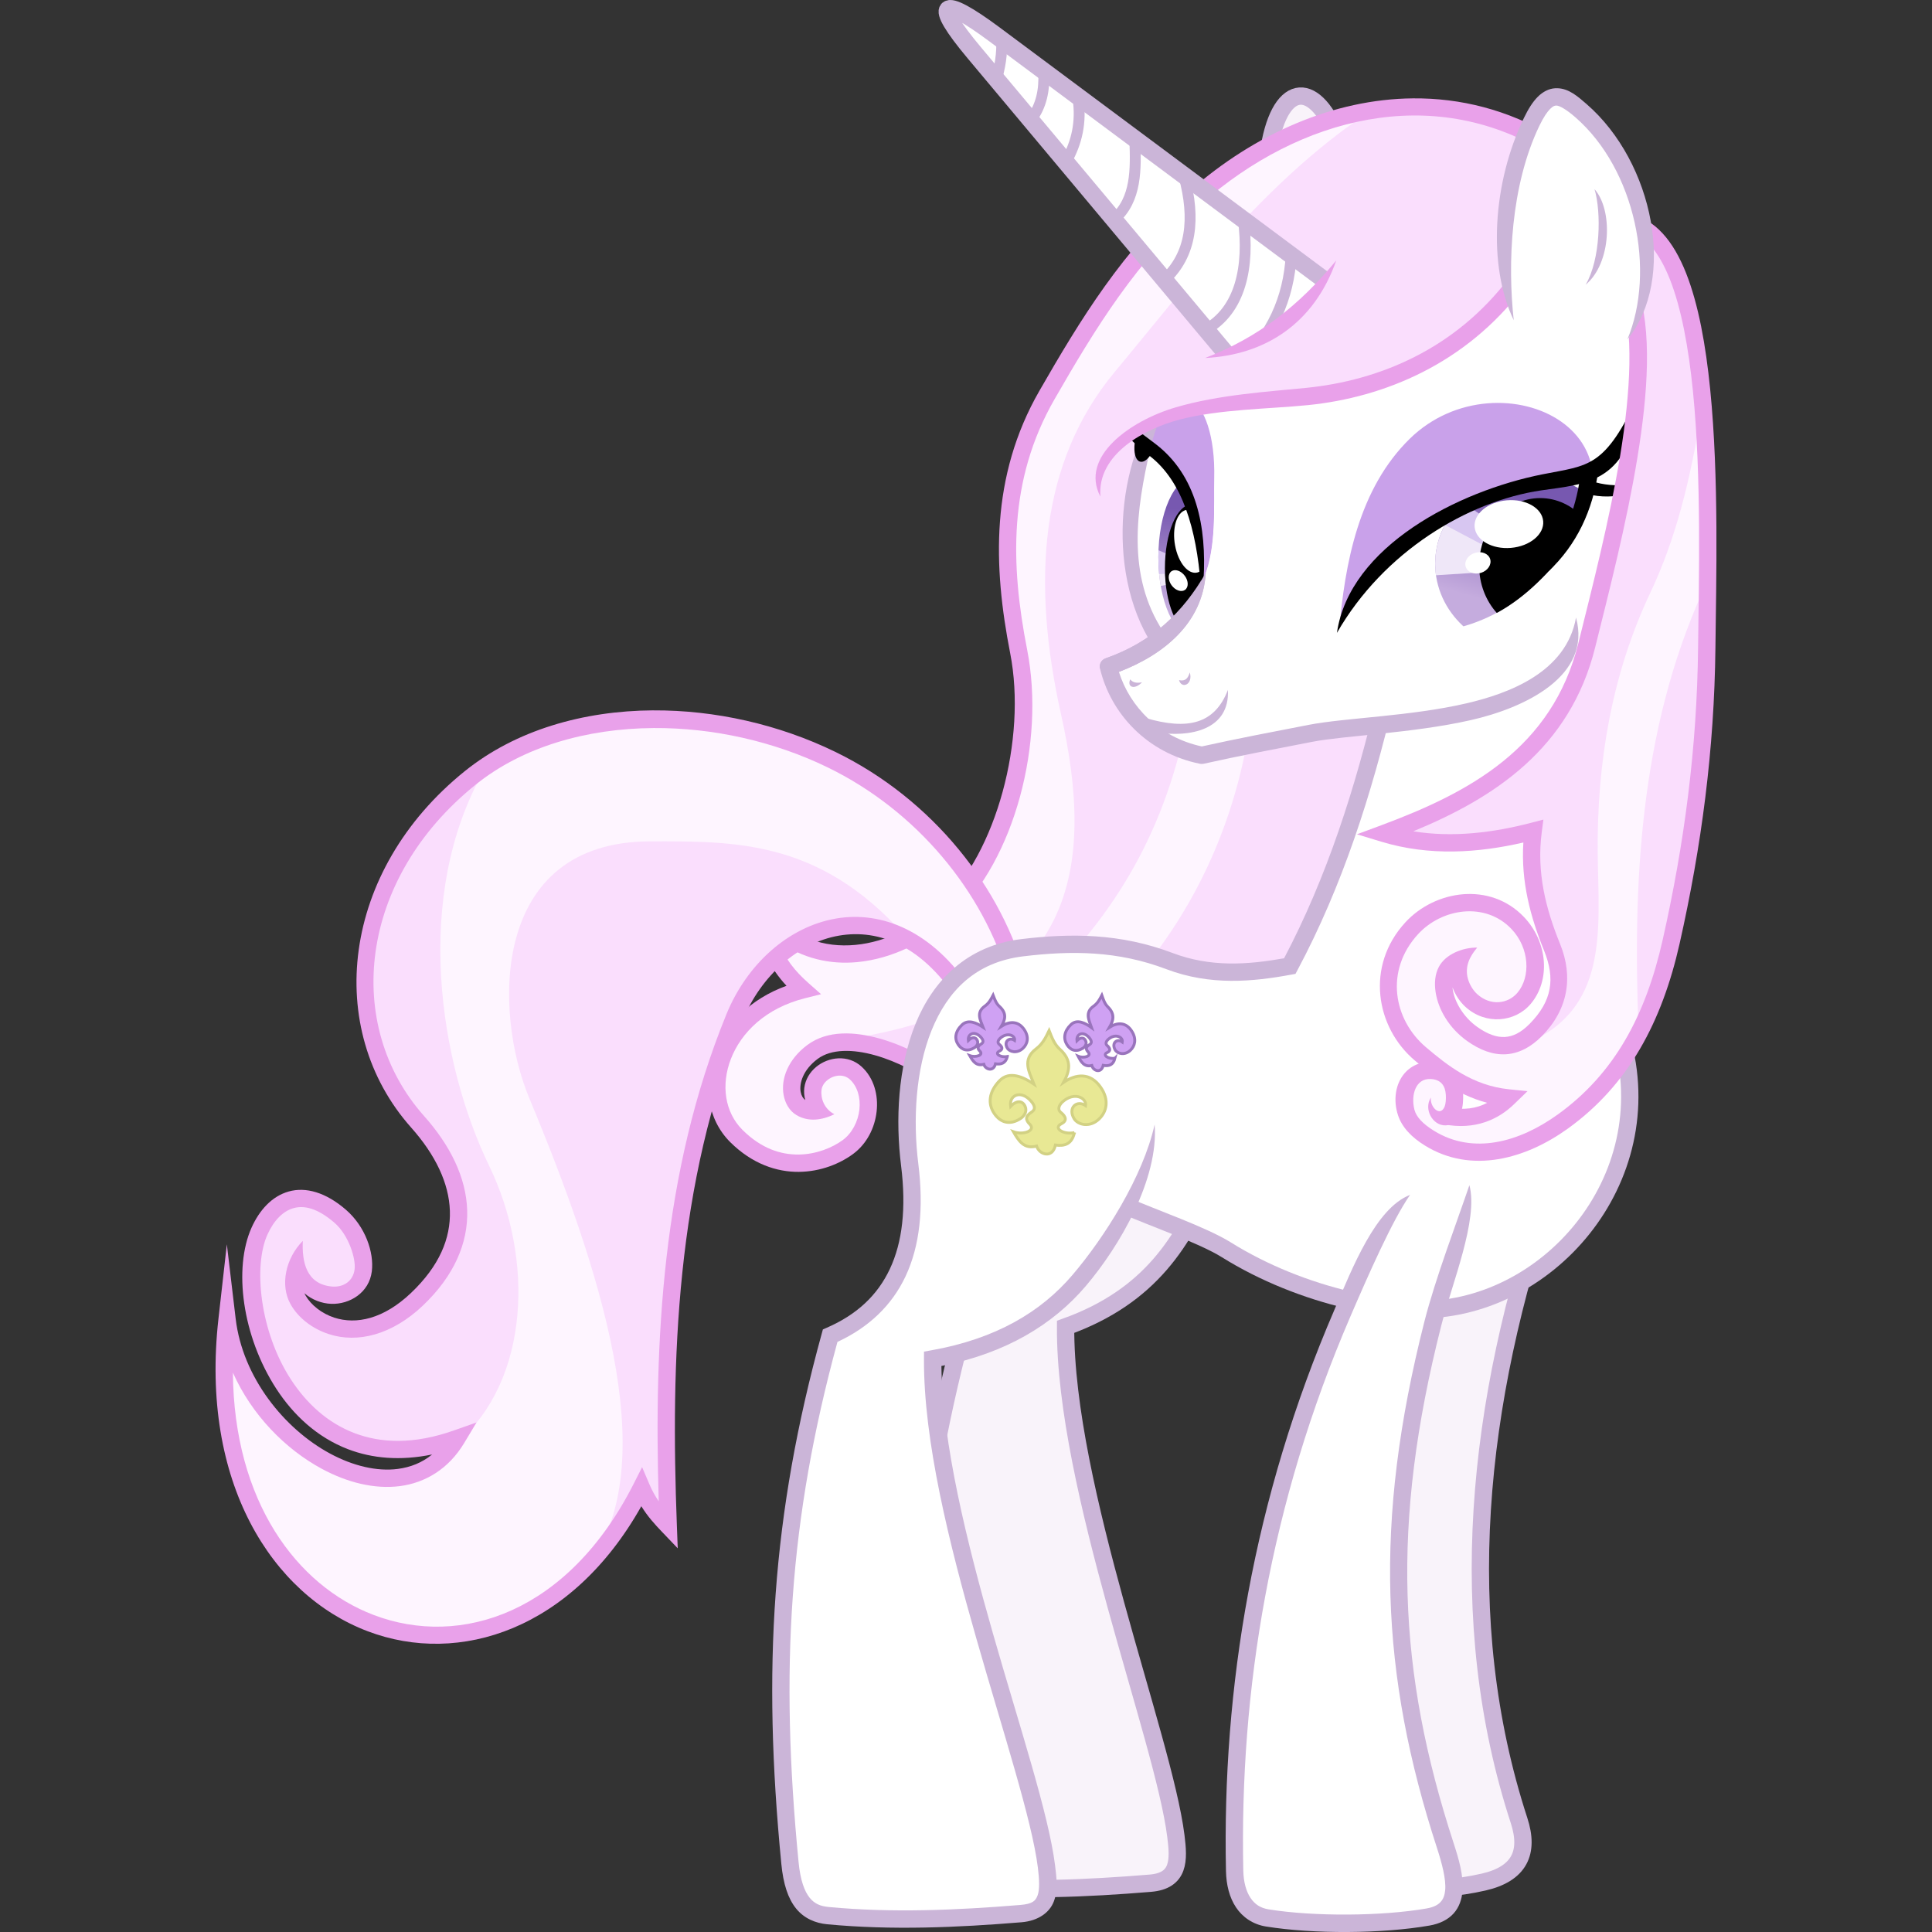 <?xml version="1.0" encoding="UTF-8"?><svg xmlns="http://www.w3.org/2000/svg" xmlns:xlink="http://www.w3.org/1999/xlink" version="1.1" viewBox="0 0 6020.067 6020.075"><rect x="0" y="0" width="6020.067" height="6020.075" fill="#333333" stroke="none"/><defs id="defs4"><linearGradient id="linearGradient4003"><stop id="stop4005" stop-color="#c5acde" offset="0"/><stop id="stop4007" stop-color="#7758b0" offset="1"/></linearGradient><clipPath id="clipPath3905" clipPathUnits="userSpaceOnUse"><path id="path3907" opacity=".5" d="m3080.3 1444.5c-43.446 173.23-74.57 363.01 40.25 524.19 63.957-41.759 95.498-97.102 126-157.6 38.491-85.595 29.034-209.76 31-282.49 6.569-243.02-134.87-332.84-197.25-84.101z" stroke="#f00" stroke-width=".96px" fill="#0f0"/></clipPath><clipPath id="clipPath3909" clipPathUnits="userSpaceOnUse"><path id="path3911" opacity=".5" d="m3059.1 1448.2c-43.446 160.19-74.57 335.68 40.25 484.73 63.957-38.616 96.498-89.792 127-145.74 38.491-79.152 29.034-193.97 31-261.22 6.569-224.72-135.87-307.78-198.25-77.77z" stroke="#f00" stroke-width=".923px" fill="#0f0"/></clipPath><clipPath id="clipPath3913" clipPathUnits="userSpaceOnUse"><path id="path3915" opacity=".5" d="m3086 1421c-43.446 187.96-74.57 393.86 40.25 568.75 63.957-45.309 97.498-105.36 128-171 38.491-92.872 29.034-227.59 31-306.5 6.569-263.68-136.87-361.13-199.25-91.25z" stroke="#f00" stroke-width="1px" fill="#0f0"/></clipPath><clipPath id="clipPath3917" clipPathUnits="userSpaceOnUse"><path id="path3919" opacity=".5" d="m4352.8 1825.9c-150.59 152.66-305.48 203.85-636.78 175.7 17.518-207.57 61.138-427.68 217.2-575.5 275.75-261.2 822.52-8.661 419.59 399.8z" stroke="#f00" stroke-width=".969px" fill="#0f0"/></clipPath><clipPath id="clipPath3921" clipPathUnits="userSpaceOnUse"><path id="path3923" opacity=".5" d="m4345.6 1824.1c-155.97 172.49-316.4 230.33-659.54 198.52 18.145-234.54 63.323-483.23 224.96-650.26 285.61-295.13 851.92-9.787 434.58 451.74z" stroke="#f00" stroke-width="1.048px" fill="#0f0"/></clipPath><clipPath id="clipPath3925" clipPathUnits="userSpaceOnUse"><path id="path3927" opacity=".5" d="m4320.5 1808.7c-152.86 160.21-310.09 213.93-646.4 184.39 17.783-217.84 62.06-448.83 220.48-603.97 279.92-274.12 834.93-9.09 425.92 419.58z" stroke="#f00" stroke-width="1px" fill="#0f0"/></clipPath><clipPath id="clipPath3958" clipPathUnits="userSpaceOnUse"><path id="path3960" style="color:#000000" d="m3306.4 1735.7a111.02 212.13 0 1 1 -222.03 0 111.02 212.13 0 1 1 222.03 0z" transform="matrix(1 0 0 1.173 26.87 -278.23)" fill="#f00"/></clipPath><clipPath id="clipPath3962" clipPathUnits="userSpaceOnUse"><path id="path3964" style="color:#000000" d="m3306.4 1735.7a111.02 212.13 0 1 1 -222.03 0 111.02 212.13 0 1 1 222.03 0z" transform="matrix(1 0 0 1.173 26.87 -278.23)" fill="#f00"/></clipPath><clipPath id="clipPath3995" clipPathUnits="userSpaceOnUse"><path id="path3997" style="color:#000000" d="m4594 1791a301 295 0 1 1 -602 0 301 295 0 1 1 602 0z" transform="matrix(.98 0 0 .929 61.575 114.49)" fill="#f00"/></clipPath><clipPath id="clipPath3999" clipPathUnits="userSpaceOnUse"><path id="path4001" style="color:#000000" d="m4594 1791a301 295 0 1 1 -602 0 301 295 0 1 1 602 0z" transform="matrix(.98 0 0 .929 61.575 114.49)" fill="#f00"/></clipPath><linearGradient id="linearGradient4009" y2="1582.6" xlink:href="#linearGradient4003" gradientUnits="userSpaceOnUse" x2="4314.3" y1="1931.4" x1="4212.4"/><linearGradient id="linearGradient4017" y2="1605.2" xlink:href="#linearGradient4003" gradientUnits="userSpaceOnUse" x2="3162.4" y1="1866.3" x1="3162.4"/><clipPath id="clipPath4045" clipPathUnits="userSpaceOnUse"><path id="path4047" opacity=".5" d="m4320.5 1808.7c-152.86 160.21-310.09 213.93-646.4 184.39 17.783-217.84 62.06-448.83 220.48-603.97 279.92-274.12 834.93-9.09 425.92 419.58z" stroke="#f00" stroke-width="1px" fill="#0f0"/></clipPath><clipPath id="clipPath4049" clipPathUnits="userSpaceOnUse"><path id="path4051" opacity=".5" d="m3086 1421c-43.446 187.96-74.57 393.86 40.25 568.75 63.957-45.309 97.498-105.36 128-171 38.491-92.872 29.034-227.59 31-306.5 6.569-263.68-136.87-361.13-199.25-91.25z" stroke="#f00" stroke-width="1px" fill="#0f0"/></clipPath></defs><g display="none" transform="translate(498.19 -21.964)"><rect id="rect4441" style="color:#000000" display="inline" height="6320" width="6864" stroke="#0f0" y="-108" x="-144"/></g><g transform="translate(498.19 -21.964)"><path id="path3804" d="m3665 440.32-211.45 62.225c31.418-225.2 140.54-234.11 211.45-62.225z" stroke="#cbb5d8" stroke-width="54" fill="#f9f3fa"/></g><g transform="translate(498.19 -21.964)"><path id="path3806-1" fill="#fadefd" d="m4326 470c-359.96-214.36-782.27-111.32-1098 166-205.83 180.79-336.98 396.19-464 617.17-148.98 259.18-140.45 531.23-88 798.83 54.498 278.06-41.079 638.15-223.51 808.24-152.33 142.03-410.57 208.78-574.34 10.628 18.006 113.59 60.51 177.48 125.86 235.27-261.89 65.529-334.75 329.63-207.31 455.96 127.43 126.33 274.51 87.37 347.03 34.184 72.518-53.186 86.866-173.66 24.728-230.63-62.138-56.969-183.56 23.493-112.44 113.62-93.666 27.5-127.72-101.23-22.343-179.51 105.2-78.3 304.2 11.6 390.2 76.2l1275.6 42.651 644.88-2511.6z"/><path id="path3808" fill="#fef5ff" d="m3760 376c-325.1 218.07-569.3 546.6-784 804-235.83 282.76-260.04 656.12-168 1068 104.5 467.64 58.923 903.21-669.71 1012.3-178.76 21.141-229.06 200.28-93.338 214.96-11.177-55.819-37.114-116.25 67.882-135.76 119.46 36.899 96.774 113.28 84.853 186.68-124.35 166.71-266.95 155.42-421.44 28.284-126.34-210.76 0.37-341.01 203.65-446.89-54.807-61.514-92.216-134.63-101.82-226.27 67.882 65.351 135.76 95.525 203.65 115.97 263.12-2.671 428.78-142.69 526.09-379.01 72.726-216.88 119.05-445.65 42.426-729.73-67.523-308.98 67.921-561.97 214.96-811.76 205.5-339.33 471.8-609.32 894.9-700.8z"/><path id="path3810" fill="#fef5ff" d="m3210.3 2213.7c-63.426 362.21-210.47 631.11-458.21 873.98l237.59 39.598c246.39-263.16 377.12-577.47 415.78-910.75z"/><path id="path3806" fill="#e9a1ea" d="m3904.2 328.47c-246.74 2.241-492.65 110.37-694.03 287.25-209.55 184.06-342.35 402.63-469.59 624-153.27 266.65-144.1 547.02-91.094 817.47 52.506 267.9-43.462 622.97-215.44 783.31-72.144 67.265-170.18 116.76-266.97 125.75-96.79 8.995-191.63-20.038-268.12-112.59l-63-76.2 15.469 97.594c15.54 98.032 50.74 164.38 101.12 218.62-113.57 41.042-189.44 120.5-223.41 207.81-38.272 98.363-23.724 208.15 48.5 279.75 68.39 67.799 145.05 92.879 213.38 92.219 68.322-0.661 127.88-25.556 168.62-55.438 43.414-31.84 68.078-82.002 73.719-132.69 5.641-50.686-7.899-104.03-46.719-139.62-42.193-38.683-103.42-30.979-141.69 0.781-19.135 15.88-33.681 38.694-36.969 65.688-1.476 12.117-0.393 24.794 3.031 37.531-6.783-5.05-12.084-13.261-14.312-25.438-4.829-26.391 7.114-68.786 53-102.88 42.187-31.341 109.41-30.791 179.03-11.156 69.624 19.635 139.18 57.411 179 87.313l32.438-43.188c-46.182-34.68-119.08-74.181-196.78-96.094-77.703-21.913-162.68-27.165-225.88 19.781-59.494 44.198-83.209 105.27-73.938 155.94 4.636 25.335 17.72 49.312 40 62.531 37.689 22.362 79.86 15.857 118.31-2.656-31.178-15.732-43.274-48.514-40.312-75.156 1.298-11.674 7.777-22.276 17.875-30.656 20.195-16.76 50.742-20.817 70.688-2.531 23.318 21.378 33.69 56.755 29.562 93.844-4.128 37.089-22.896 73.748-52 95.094-31.775 23.304-82.013 44.466-137.22 45-55.205 0.534-115.8-18.031-174.84-76.562-55.208-54.731-67.957-140.16-36.188-221.81 31.77-81.651 107.83-157.95 231.06-188.78l49.75-12.469-38.438-33.969c-42.956-37.986-74.126-76.205-95-131.88 74.895 54.852 161.39 73.759 245.22 65.969 111.36-10.348 218.62-65.233 298.81-140 192.9-179.85 288.08-544.96 231.59-833.19-51.889-264.75-59.785-528.47 84.906-780.19 126.8-220.59 256.29-432.81 458.41-610.34 309.25-271.63 717.66-370.76 1066.4-163.09l27.625-46.375c-139.2-82.898-287.55-119.69-435.59-118.34z"/></g><g transform="translate(498.19 -21.964)"><path id="path4188-9" d="m2675.7 3084.9c-73.776-282.11-287.12-551.93-582.66-695.79-367.22-178.76-838.89-174.15-1125.7 56.568-375.99 302.44-426.6 777.01-164.05 1072 156.94 176.31 183.33 376.34-2.343 552.86-90.777 86.3-187.18 108.49-265.68 82.967-92.481-30.064-151.07-121.5-105.33-191.76 20.774 127.16 190.84 122.7 203.65 18.385 5.669-46.18-19.265-122.94-71.764-168.37-116.22-100.57-207.61-51.351-251.5 46.51-101.02 225.22 95.938 829.06 614.6 646.54-177.77 295.75-669.86 15.24-715.59-370.52-112.78 1001.2 875.33 1344.9 1291.2 523.26 23.377 54.828 52.5 86.424 83.439 118.79-19.515-515.72-3.304-1071.4 206.48-1583.9 122.02-298.09 490.34-434.8 726.91-53.74z" fill="#fadefd"/><path id="path4190" fill="#fef5ff" d="m2520.1 3135.8c-56.038-87.622-124.99-153.72-203.65-203.65-263.04-292.92-525.53-289.04-789.13-288.5-496.2 1.011-489.29 528.99-376.18 800.44 226.86 544.43 405.59 1115 200.82 1431.2-241.4 253.96-505.07 301.9-789.13 161.22-296.23-191.11-376.38-483.07-353.55-823.07 85.954 186.44 206.36 299.09 339.41 384.67 186.46 92.912 287 13.977 379.01-82.024 224.83-194.95 238.41-571.74 98.995-859.84-157.1-324.64-238.51-844.13-16.971-1233.2 366.07-256.34 717.84-155.29 1069.1-42.426 283.5 151.72 498.7 369.02 593.97 701.45z"/><path id="path4188" fill="#e9a1ea" d="m1537 2235.4c-218.34 1.349-428.28 61.865-586.56 189.19-385.82 310.34-440.57 803.97-167.31 1111 75.596 84.93 117.76 173.35 120.5 259.28 2.745 85.932-32.599 171.75-121.28 256.06-85.534 81.316-170.77 98.932-238.72 76.844-40.182-13.062-72.83-39.911-89.469-68.656-1.444-2.495-2.654-4.958-3.875-7.438 24.055 20.64 54.066 31.904 83.469 33 57.826 2.156 118.5-34.852 126.66-101.31 7.276-59.274-20.225-139.55-80.906-192.06-62.406-54.002-124.7-71.579-177.81-56.75-53.116 14.829-91.881 58.853-116 112.62-56.881 126.81-29.415 338.1 76.906 501.91 53.161 81.905 127.52 151.66 223.62 188.53 75.098 28.812 163 36.862 262.03 16.469-31.419 25.734-67.56 39.925-107.16 45.031-64.598 8.33-139-9.185-210.66-47.812-143.3-77.2-272.65-237.8-294.28-420.2l-27.5-231.94-26.156 232.09c-57.412 509.66 166.63 860.14 464.59 973.47 286.87 109.11 637.73-6.009 853.09-389.41 20.098 32.555 42.484 56.883 64.25 79.656l49.188 51.469-2.688-71.125c-19.466-514.42-2.903-1066.1 204.47-1572.7 57.949-141.57 174.24-243.26 300.16-265.16 125.92-21.896 264.64 31.472 378.84 215.44l11.281 18.219 20.313-6.875 158.41-53.75 23.812-8.094-6.375-24.312c-75.933-290.36-294.09-565.81-596.97-713.25-176.05-85.698-375.22-130.57-567.88-129.38zm1.219 55.125c183.82-1.192 374.81 40.923 543.03 122.81 279.68 136.15 484.36 389.02 561.66 654.16l-114.22 38.75c-120.98-183.2-279.11-246.98-422.38-222.06-147.89 25.717-276.81 141.42-340.88 297.94-201.65 492.63-225.91 1022.6-211.03 1517.8-10.408-15.063-20.106-32.026-29.062-53.031l-22.75-53.344-26.188 51.75c-203.4 401.8-538.29 512.3-810.15 408.9-240.76-91.6-435.69-354.7-438.72-755.1 58.414 131.11 162.87 238.06 277.25 299.72 79.306 42.752 164.09 64.012 243.19 53.812 79.095-10.199 151.81-53.702 200.06-133.97l38.625-64.281-70.719 24.906c-124.76 43.905-226.86 39.958-310.41 7.906-83.54-32-149.37-93.1-197.65-167.5-96.57-148.8-117.08-352-72.94-450.4 19.776-44.088 48.643-73.616 81.25-82.719 32.607-9.103 74.124-1.005 127.94 45.562 44.318 38.35 66.718 111.6 62.656 144.69-4.647 37.859-35.556 57.197-71.031 53.906-78.811-7.311-93.489-75.353-90.438-142.16-53.16 53.694-71.907 137.49-37.938 197.62 23.898 42.307 67.232 75.967 119.53 92.969 89.057 28.951 196.6 2.191 292.62-89.094 96.99-92.207 141.3-194.65 138.03-296.94-3.267-102.29-52.785-202.05-134.12-293.44-251.84-282.9-205.36-738.4 160.81-1033 146.46-117.81 345.6-174.81 553.94-176.16z"/></g><g display="none" transform="translate(498.19 -21.964)"><path id="path4448-8" fill="#f9f3fa" d="m4440 3664c128.93-166.48 205.84-412.73 272-628.97 37.869-123.77 132.1-168.28 220-195.51 274.44-85.048 558.26-135.78 820-159.51 157.8-14.31 285.07 33.087 368 156 105.66 156.61 181.92 324.96 212 500 12.231 71.187 6.967 121.89-72 140-167.01 38.31-336.32 46.501-504.97 48-29.998 0.267-71.715-21.336-86-64-27.477-82.063-56.472-164.7-78.243-236.24l-628.8 74.2-272 470c-80.232 101.34-163.89 150.11-260 8z"/><path id="path4446" d="m2760.5 3582.7c-136.74 183.98-220.55 412.06-475.18 497.8-154.97 563.2-217.42 1045-158.39 1651.8 11.671 119.98 55.496 158.07 118.79 164.05 199.48 18.854 402.46 9.955 600.6-6.343 91.349-7.514 89.432-71.33 79.882-147.2-38.859-308.7-335.28-950.26-332.58-1450.2l268.7-659.02" stroke="#cbb5d8" stroke-width="54" fill="#f9f3fa"/><path id="path4448" d="m4440 3664c128.93-166.48 205.84-412.73 272-628.97 37.869-123.77 132.1-168.28 220-195.51 274.44-85.048 558.26-135.78 820-159.51 157.8-14.31 285.07 33.087 368 156 105.66 156.61 181.92 324.96 212 500 12.231 71.187 6.967 121.89-72 140-167.01 38.31-336.32 46.501-504.97 48-29.998 0.267-71.715-21.336-86-64-27.477-82.063-56.472-164.7-78.243-236.24" stroke="#cbb5d8" stroke-width="54" fill="none"/><path id="path4450" fill="#cbb5d8" d="m4669.5 3759.1c-38.883 58.686-80.199 78.019-116.41 74.125-36.208-3.894-74.559-33.012-102.66-92.719l-48.875 23c33.399 70.975 85.59 116.93 145.78 123.41 60.191 6.474 121.13-28.533 167.16-98 130.09-196.34 365.37-650.38 405.38-744.95-91.994 57.436-323.68 523.91-450.38 715.13z"/><path id="path4456" fill="#cbb5d8" d="m4960.2 3281.3 7.625 53.438c238-33.874 643.42-91.645 734.19-114.46-73.233-40.816-503.81 27.15-741.81 61.024z"/></g><g transform="translate(498.19 -21.964)" stroke="#cbb5d8" stroke-width="54" fill="#f9f3fa"><path id="path4446-4" d="m3000.1 3582.7c-136.74 183.98-220.55 412.06-475.18 497.8-154.97 563.2-217.42 1045-158.39 1651.8 11.671 119.98 55.496 158.07 118.79 164.05 199.48 18.854 402.46 9.955 600.6-6.343 91.349-7.514 89.432-71.33 79.882-147.2-38.859-308.7-346.33-1086.5-343.63-1586.4 267.17-95.676 369.18-271.33 449.31-460.52"/><path id="path4584" d="m4329.2 3730.4c-227.22 662.37-298.26 1337.7-93.967 1964.5 32.4 99.405 1.007 165.99-110.49 191.51-163.87 37.501-324.5 20.393-486.14 7.366-50.437-4.065-120.23-17.554-110.49-95.754 85.466-686.06 106.45-1375.5 522.96-2032.9"/></g><g display="none" transform="translate(498.19 -21.964)"><path id="path4443" fill="#fff" d="m3092 3808c198.67 93.446 397.33 197.98 596 256l316 36c441.12-103.99 616.63-393.09 560-844l108-1556-860 524c-65.557 280.55-147.58 552.88-288 796-125.31 31.13-285.62 39.348-435.36-17.128-144.25-39.668-288.5-48.005-432.75-19.799-152.43 51.955-257.41 143.44-274.36 308.3-17.247 128.63 51.968 228.44 147.08 319.61-103.36 15.317-86.352 93.988-48.083 183.85l345.07 127.28c113 26.4 220.2 37.5 266.4-114.1z"/><path id="path4406" d="m2536 3615.1c-80.337 3.426-94.59 59.93-72 142.92 124.49 457.36 237.32 1219.9 349.86 1667.8 14.799 58.91 63.31 97.832 103.46 97.314 170.3-2.197 467.87-102.63 626.28-165.31 73.762-29.186 71.932-91.992 41.373-147.4-205.75-373.03-633.15-858.26-766.13-1297.7" stroke="#cbb5d8" stroke-width="54" fill="#fff"/><path id="path4386-9" display="inline" fill="#fff" d="m4092.7 3724.1c-50.531 149.23-92.524 289.17-126.28 421.99-158.65 624.28-135.35 1091.3 38.598 1625.8 31.922 98.082 57.555 204.12-53.74 223.45-143.54 24.923-355.63 26.13-500.63 2.828-65.98-10.603-100.16-67.81-101.82-147.08-11.856-564.52 83.502-1152 335.9-1737.6 55.599-129.01 118.82-257.94 190.19-386.51"/><path id="path3799" fill="#cbb5d8" d="m3775.5 2269.7c-51.13 230.07-145.37 512.6-266.47 734.47-123.03 28.844-243.79 24.734-367.72-16.281-159.78-52.878-363.52-77.051-533.5-18.281-126.81 43.843-245.62 152.17-257.75 287.22-7.295 81.218 13.716 172.9 56.156 251.44 32.386 59.933 119.35 157.43 209.51 156.91-71.978-56.236-136.29-134.99-162.01-182.59-37.506-69.407-55.988-152.86-49.875-220.91 9.438-105.07 111.46-202.91 221.62-241 152.72-52.803 347.66-31.542 498.88 18.5 137.04 45.353 273.29 48.788 409.28 14.688l11.344-2.844 5.687-10.25c127.61-230.28 224.67-521.36 277.56-759.34z"/><path id="path3803" d="m3702.8 4072.4c-129.2-30.628-262.43-82.812-380.07-156.27-73.038-45.606-153.63-74.71-232.28-109.25" stroke="#cbb5d8" stroke-width="54" fill="none"/><path id="path4210" d="m4524 3172c191.8 447.19-137.48 887.39-536 928" stroke="#cbb5d8" stroke-width="54" fill="none"/><path id="path4408" fill="#cbb5d8" d="m2988 3111.2c76.883 96.632 115.59 435.52 81.286 664.81-11.696 78.168-52.459 116.91-105.78 131.56-53.322 14.65-161.14-6.783-210.18-37.137 34.4 84.197 152.57 108.99 224.49 89.23 71.919-19.758 130.6-80.498 144.84-175.66 35.124-234.73 20.387-599.73-134.66-672.81z"/><path id="path4386" fill="#cbb5d8" d="m3660 4102.8c-254.02 589.42-350.02 1180.9-338.09 1748.9 0.911 43.376 10.59 82.56 31.312 113.69 20.723 31.127 53.439 53.108 93.219 59.5 149.22 23.979 361.72 22.759 509.53-2.906 32.097-5.573 57.846-18.37 75.312-37.812s25.429-44.012 27.531-68.656c4.205-49.288-11.873-102.2-28.062-151.94-172.74-530.74-195.8-990.19-38.094-1610.8 33.554-132.03 116.36-330.72 87.762-437.82-38.493 113.52-106.15 290.89-140.11 424.51-159.6 628.01-136.07 1102.6 39.094 1640.8 15.733 48.34 28.447 97.542 25.625 130.62-1.411 16.542-5.906 28.216-13.938 37.156-8.032 8.94-20.824 16.63-44.375 20.719-139.27 24.182-350.93 25.405-491.72 2.781-26.2-4.21-43.566-16.15-56.844-36.094s-21.527-49.014-22.281-84.906c-11.784-561.09 82.941-1144.5 333.72-1726.4 55.242-128.18 130.79-300.14 185.94-378.94-107.48 41.412-179.58 227.72-235.54 357.56z"/></g><g transform="translate(498.19 -21.964)"><path id="path4443-2" fill="#fff" d="m2416.8 4253.6c112.96 26.398 433.81-113.46 583.13-475.03 198.7 93.4 489.4 227.4 688.1 285.4l316 36c441.12-103.99 616.63-393.09 560-844l108-1556-860 524c-65.557 280.55-147.58 552.88-288 796-125.31 31.13-285.62 39.348-435.36-17.128-144.25-39.668-288.5-48.005-432.75-19.799-152.43 51.955-268.46 128.71-285.41 293.57-65.687 144.8-36.427 440.58-26.222 555.02-30.218 147.34-85.976 280.08-252.41 349.58-184.53 547.28-159.04 1104.1-132.58 1661 11.922 130.38 90.323 146.8 169.41 162.05l519.28-14.731c169.94-3.333 117.2-129.13 99.437-235.7-143.99-495.25-317.35-986.31-330.6-1500.2z"/><path id="path3803-0" d="m3702.8 4072.4c-129.2-30.628-262.43-82.812-380.07-156.27-73.038-45.606-230.97-100.49-309.62-135.03" stroke="#cbb5d8" stroke-width="54" fill="none"/><path id="path4210-1" d="m4524 3172c191.8 447.19-137.48 887.39-536 928" stroke="#cbb5d8" stroke-width="54" fill="none"/><path id="path4386-9-2" fill="#fff" d="m4092.7 3724.1c-50.531 149.23-92.524 289.17-126.28 421.99-158.65 624.28-135.35 1091.3 38.598 1625.8 31.922 98.082 57.555 204.12-53.74 223.45-143.54 24.923-355.63 26.13-500.63 2.828-65.98-10.603-100.16-67.81-101.82-147.08-11.856-564.52 83.502-1152 335.9-1737.6 55.599-129.01 118.82-257.94 190.19-386.51"/><path id="path4386-7" fill="#cbb5d8" d="m3660 4102.8c-254.02 589.42-350.02 1180.9-338.09 1748.9 0.911 43.376 10.59 82.56 31.312 113.69 20.723 31.127 53.439 53.108 93.219 59.5 149.22 23.979 361.72 22.759 509.53-2.906 32.097-5.573 57.846-18.37 75.312-37.812s25.429-44.012 27.531-68.656c4.205-49.288-11.873-102.2-28.062-151.94-172.74-530.74-195.8-990.19-38.094-1610.8 33.554-132.03 116.36-330.72 87.762-437.82-38.493 113.52-106.15 290.89-140.11 424.51-159.6 628.01-136.07 1102.6 39.094 1640.8 15.733 48.34 28.447 97.542 25.625 130.62-1.411 16.542-5.906 28.216-13.938 37.156-8.032 8.94-20.824 16.63-44.375 20.719-139.27 24.182-350.93 25.405-491.72 2.781-26.2-4.21-43.566-16.15-56.844-36.094s-21.527-49.014-22.281-84.906c-11.784-561.09 82.941-1144.5 333.72-1726.4 55.242-128.18 130.79-300.14 185.94-378.94-107.48 41.412-179.58 227.72-235.54 357.56z"/><path id="path4446-4-7" d="m3792.8 2190c-67.782 288.07-156.4 564.71-289.78 817.94-113.51 20.156-228.89 28.52-347.66-16.531-161.76-61.36-315.85-61.897-471.12-43.219-168.69 20.292-274.8 128.52-329.72 264.03-54.914 135.51-62.837 298.75-44.906 442.53 16.476 132.11 3.817 238.48-34.906 321.03-38.723 82.552-103.2 142.76-196.97 183.5l-11.844 5.156-3.406 12.438c-155.76 566.08-185.34 1043.8-126.09 1652.8 6.124 62.956 20.69 107.76 45.875 139.06 25.184 31.305 60.838 45.808 97.25 49.25 201.98 19.091 406.51 10.044 605.34-6.312 51.914-4.27 87.879-30.273 100.91-65.531 13.027-35.258 8.427-73.327 3.562-111.97-20.223-160.65-109.79-429.4-193.75-723-81.485-284.94-157.2-591.77-160.41-832.81 200.64-39.933 347.17-128.49 449.66-248.81 106.32-124.83 227.84-334.5 214.81-503.75-36.471 164.08-157.74 353.5-255.9 468.75-98.161 115.25-238.39 199.25-440.59 235.06l-22.156 3.938-0.125 22.5c-1.38 255.77 78.444 575.06 162.78 869.97 84.337 294.91 173.46 566.85 192.09 714.91 4.686 37.224 5.839 69.005-0.625 86.5-6.464 17.495-15.252 27.162-54.687 30.406-197.43 16.241-398.87 24.993-595.84 6.375-26.886-2.541-44.78-10.083-60.25-29.313s-28.641-53.447-34.188-110.47c-58.389-600.23-30.131-1066.2 121.12-1621.1 97.436-45.156 169.7-113.76 212.31-204.59 44.35-94.547 56.961-211.65 39.625-350.66-17.05-136.72-8.472-292.56 41.375-415.56 49.847-123.01 136.76-212.72 286.09-230.69 151-18.164 294.23-17.296 445.53 40.094 136.67 51.839 268.5 39.346 389.5 16.938l12.781-2.375 6.125-11.469c139.89-262.11 231.29-547.41 300.75-842.62z" fill="#cbb5d8"/></g><g transform="translate(498.19 -21.964)" stroke-miterlimit="9" stroke-width="9" display="none"><path id="path4481" d="m2891.5 3361.1c11.75 29.635-1.237 45.949-24 57 14.701 35.261-21.328 46.692-41 31-22.95 26.755-48.441 15.384-74 3 27.16-6.659 50.218-37.203 25-42-14.745-2.805-22.585-10.063-14-30 4.684-10.878 0.431-19.178-18-24-40.182-10.513-59.286 19.894-38 43 3.194-20.343 15.919-32.795 33-22 12.098 7.646 12.715 22.726 8 34-13.661 32.668-39.331 39.981-67 29-29.689-11.783-45.532-40.444-38-82.464 6.757-37.697 48.424-44.319 82.929-44.364-29.359-20.21-64.884-36.35-49.05-82.757 7.214-21.144 4.674-39.838 1.536-61.172 18.283 12.628 33.252 23.009 52.586 25.757 46.188 6.566 55.552 35.544 59 69 14.631-36.978 44.364-63.979 92-45 38.015 15.146 49.794 44.996 44 73-7.28 35.183-39.25 46.21-57 38-31.68-14.654-22.407-47.238 6-47-9.634-19.694-48.324-14.375-58 28-2.184 9.565-0.931 23.883 12 25 18.554 1.602 27.986 9.071 19 25-12.535 22.22 20.936 22.487 43 0z" stroke="#d2d184" fill="#e8e894"/><path id="path4481-2" d="m2624.2 3291.5c6.566 18.014-1.638 27.932-15.68 34.649 8.251 21.434-13.857 28.383-25.505 18.844-14.458 16.264-29.724 9.351-45.012 1.824 16.628-4.048 31.225-22.615 15.998-25.531-8.903-1.705-13.526-6.117-7.926-18.236 3.055-6.612 0.632-11.658-10.472-14.589-24.207-6.391-36.399 12.093-23.914 26.139 2.333-12.366 10.304-19.936 20.472-13.373 7.202 4.648 7.285 13.814 4.204 20.668-8.929 19.858-24.664 24.304-41.261 17.628-17.808-7.163-26.879-24.585-21.493-50.129 4.832-22.916 30.272-26.94 51.234-26.968-17.445-12.285-38.715-22.097-28.2-50.307 4.791-12.853 3.608-24.217 2.113-37.185 10.863 7.676 19.756 13.987 31.448 15.657 27.931 3.991 33.061 21.606 34.51 41.944 9.602-22.478 28.185-38.892 56.757-27.355 22.801 9.207 29.381 27.352 25.32 44.375-5.101 21.387-24.736 28.09-35.36 23.099-18.962-8.908-12.7-28.715 4.552-28.57-5.472-11.972-29.078-8.738-35.774 17.021-1.511 5.814-1.027 14.518 6.807 15.197 11.24 0.974 16.826 5.514 11.06 15.197-8.044 13.507 12.284 13.67 26.122 0z" display="inline" stroke="#9974bc" fill="#cfa1f3"/><path id="path4481-2-5" d="m2869.7 3131.5c6.566 18.298-1.638 27.861-15.68 33.971 8.251 21.792-13.857 27.783-25.505 17.74-14.458 15.638-29.724 8.065-45.012-0.124 16.628-3.329 31.225-21.264 15.998-24.839-8.903-2.09-13.526-6.703-7.926-18.58 3.055-6.48 0.632-11.63-10.472-15.042-24.207-7.438-36.399 10.518-23.914 25.104 2.333-12.265 10.304-19.49 20.472-12.487 7.202 4.96 7.285 14.13 4.204 20.85-8.929 19.472-24.664 23.236-41.261 15.843-17.808-7.933-26.879-25.748-21.493-51.059 4.832-22.706 30.272-25.63 51.234-24.751-17.445-13.04-38.715-23.772-28.2-51.527 4.791-12.646 3.608-24.061 2.113-37.094 10.863 8.146 19.756 14.842 31.448 17.018 27.931 5.2 33.061 23.037 34.51 43.437 9.602-22.063 28.185-37.672 56.757-24.898 22.801 10.194 29.381 28.624 25.32 45.471-5.101 21.166-24.736 27.02-35.36 21.569-18.962-9.729-12.7-29.265 4.552-28.373-5.472-12.209-29.078-9.996-35.774 15.472-1.511 5.749-1.027 14.474 6.807 15.492 11.24 1.46 16.826 6.242 11.06 15.676-8.044 13.159 12.284 14.201 26.122 1.131z" display="inline" stroke="#9974bc" fill="#cfa1f3"/></g><g transform="translate(498.19 -21.964)" stroke-miterlimit="9" stroke-width="9"><path id="path4481-24" d="m2849.7 3551.2c-7.827 35.638-30.588 42.799-59.25 38.706-8.63 42.865-50.117 30.638-58.729 3.155-38.893 10.686-55.789-16.425-72.102-44.539 30.021 11.074 71.442-3.137 50.596-23.836-12.189-12.102-14.977-24.008 5.927-37.425 11.406-7.32 12.685-17.917-1.708-34.294-31.378-35.703-68.962-19.09-63.566 16.46 16.052-17.254 36.092-20.918 45.38 0.26 6.579 15.001-2.489 29.701-14.178 37.378-33.869 22.243-62.896 12.744-82.107-15.391-20.614-30.189-17.292-67.524 16.751-102.56 30.541-31.436 74.296-11.036 107.05 11.016-14.907-37.972-38.266-76.033 6.458-109.92 20.377-15.439 29.935-34.8 40.615-57.049 9.255 23.687 16.807 43.12 33.384 58.108 39.601 35.805 29.932 69.291 11.785 103.24 37.548-25.711 83.031-32.288 116.06 16.221 26.358 38.711 18.421 74.572-5.002 97.428-29.426 28.715-66.806 18.705-78.384-0.45-20.664-34.188 8.989-59.162 35.778-40.746 3.471-24.852-36.628-44.581-72.931-10.577-8.194 7.675-16.172 22.061-4.623 31.401 16.571 13.401 20.735 26.526 2.016 35.883-26.113 13.053 5.46 34.739 40.781 27.534z" stroke="#d2d184" fill="#e8e894"/><path id="path4481-2-1" d="m2640.7 3314c-5.305 21.294-19.434 25.449-37.051 22.83-5.896 25.617-31.311 18.053-36.252 1.545-24.123 6.171-34.176-10.162-43.856-27.093 18.361 6.807 44.09-1.46 31.516-13.977-7.352-7.318-8.912-14.464 4.157-22.376 7.13-4.316 8.062-10.655-0.592-20.546-18.866-21.563-42.262-11.835-39.413 9.484 10.129-10.238 22.534-12.315 27.976 0.422 3.855 9.021-1.934 17.77-9.244 22.299-21.181 13.121-38.95 7.263-50.417-9.697-12.304-18.198-9.754-40.535 11.706-61.318 19.252-18.645 45.956-6.173 65.854 7.223-8.681-22.825-22.572-45.753 5.459-65.782 12.771-9.126 18.924-20.663 25.808-33.923 5.388 14.238 9.783 25.919 19.802 34.991 23.935 21.672 17.524 41.668 5.879 61.889 23.496-15.176 51.627-18.848 71.339 10.393 15.731 23.335 10.355 44.762-4.393 58.311-18.529 17.022-41.441 10.809-48.322-0.729-12.281-20.593 6.337-35.374 22.606-24.189 2.474-14.862-21.984-26.91-44.824-6.761-5.155 4.548-10.268 13.116-3.272 18.776 10.037 8.122 12.428 16.006 0.761 21.499-16.276 7.663 2.9 20.834 24.774 16.727z" stroke="#9974bc" fill="#cfa1f3"/><path id="path4481-2-5-0" d="m2976 3319.4c-5.487 21.564-19.389 25.382-36.617 22.186-6.125 25.956-30.928 17.484-35.545 0.498-23.722 5.577-33.353-11.382-42.609-28.941 17.9 7.49 43.225-0.178 31.073-13.32-7.106-7.684-8.537-15.02 4.377-22.701 7.046-4.191 8.044-10.629-0.302-20.976-18.196-22.557-41.254-13.33-38.75 8.502 10.064-10.142 22.248-11.892 27.409 1.262 3.655 9.317-2.136 18.07-9.361 22.472-20.934 12.754-38.266 6.25-49.274-11.391-11.811-18.93-9.01-41.638 12.301-62.201 19.119-18.447 45.118-4.93 64.434 9.327-8.197-23.541-21.499-47.342 6.24-66.94 12.638-8.929 18.824-20.515 25.75-33.836 5.087 14.684 9.236 26.73 18.931 36.282 23.161 22.819 16.608 43.025 4.923 63.306 23.23-14.782 50.846-17.69 69.767 12.723 15.099 24.271 9.541 45.968-5.095 59.351-18.388 16.813-40.756 9.794-47.343-2.18-11.756-21.371 6.689-35.895 22.48-24.002 2.625-15.086-21.179-28.103-43.833-8.229-5.114 4.486-10.239 13.074-3.461 19.055 9.726 8.583 11.962 16.696 0.454 21.953-16.053 7.333 2.559 21.338 24.05 17.799z" stroke="#9974bc" fill="#cfa1f3"/></g><g transform="translate(498.19 -21.964)"><path id="path3836" fill="#fff" d="m3165 1254.9c-140.56 227.71-208.41 470.33-56.569 758.02l-155.56 93.338c53.312 161.43 154.23 237.16 282.84 263.04 192.33-36.555 384.67-69.978 577-98.995 234.9-9.942 462.15-42.857 644.88-209.3l197.99-545.89-25.456-633.57-483.66-28.284z"/><path id="path3790" fill="#cbb5d8" d="m3023.6 2138.8c7.97 10.413 20.941 12.302 36.77 9.192-23.715 24.646-47.495 15.086-36.77-9.192z"/><path id="path3792" fill="#cbb5d8" d="m3209.2 2117.2c10.915 38.169-25.577 52.662-33.588 24.042 20.581 4.305 27.937-6.071 33.588-24.042z"/><path id="path3794" fill="#cbb5d8" d="m3070.6 2259c132.2 38.936 216.15 19.2 257.39-87.328 6.035 124.89-117.82 149.22-225.21 132.23z"/><path id="path3834" d="m3166 1264c-153.12 165.84-194.58 531.2-50 754" stroke="#cbb5d8" stroke-width="54" fill="none"/><path id="path3796" fill="#cbb5d8" d="m2946.8 2073.3c-6.247 2.171-11.634 6.726-14.813 12.525-3.179 5.8-4.122 12.79-2.593 19.225 33.113 139.34 145.76 263.44 311.72 296.88 3.694 0.742 7.543 0.699 11.219-0.125 110.2-24.522 226.75-46.782 338.25-68.344 102.87-19.893 310.59-26.274 493.53-67.469 169.99-38.278 378.39-138.39 328.51-319.82-30.088 170.71-210.12 236.81-340.66 267.19-174.76 40.675-377.86 45.093-491.62 67.094-109.44 21.164-224.24 43.126-333.78 67.375-133.06-28.777-224-123.5-258.25-232.28 140.57-53.647 261.54-152.89 270.61-308.61-70.126 122.88-168.34 216.44-312.11 266.36z"/></g><g transform="translate(498.19 -21.964)"><path id="path3862" clip-path="url(#clipPath3913)" fill="#fff" d="m3256 1834c-37.388-161.67-37.799-358.89-186-414-94.422 219.04-53.507 412.7 32 598 81.363-39.311 129.16-103.24 154-184z"/><path id="path3860" clip-path="url(#clipPath3925)" fill="#fff" d="m3653.6 2021.8c239.32 31.749 462.22 14.223 648.4-113.48 65.385-123.77 176.45-227.96 138.59-395.98-225.11 0.836-663.68 151.88-786.99 509.46z"/><path id="path3852" style="color:#000000" d="m3306.4 1735.7c0 117.16-49.704 212.13-111.02 212.13-61.312 0-111.02-94.975-111.02-212.13s49.703-212.13 111.02-212.13c61.312 0 111.02 94.975 111.02 212.13z" clip-path="url(#clipPath3909)" transform="matrix(1 0 0 1.173 26.87 -278.23)" fill="url(#linearGradient4017)"/><path id="path3854" style="color:#000000" d="m4594 1791c0 162.92-134.76 295-301 295s-301-132.08-301-295 134.76-295 301-295 301 132.08 301 295z" clip-path="url(#clipPath3921)" transform="matrix(.98 0 0 .929 61.575 114.49)" fill="url(#linearGradient4009)"/><path id="path3929" d="m3138.1 1747.8-36.77-15.556 2.121 82.024 28.284-1.414z" clip-path="url(#clipPath3962)" fill="#d7c6f1"/><path id="path3931" d="m3131.8 1810-28.991 1.414 4.95 38.184 27.577-4.95z" clip-path="url(#clipPath3958)" fill="#efe7f8"/><path id="path3856" style="color:#000000" d="m3292 1787c0 101.07-37.16 183-83 183s-83-81.932-83-183 37.16-183 83-183 83 81.932 83 183z" clip-path="url(#clipPath3905)" transform="matrix(1 0 0 1.085 5.657 -146.25)"/><path id="path3782" style="color:#000000" d="m3200 1824.4c0 18.571-10.745 33.625-24 33.625s-24-15.054-24-33.625 10.745-33.625 24-33.625 24 15.054 24 33.625z" fill-rule="evenodd" transform="matrix(.679 -.826 .734 .764 -322.5 3060.6)" fill="#fff"/><path id="path3784" style="color:#000000" d="m3283.8 1698.3c0 52.33-26.514 94.752-59.22 94.752s-59.22-42.422-59.22-94.752 26.514-94.752 59.22-94.752 59.22 42.422 59.22 94.752z" fill-rule="evenodd" transform="matrix(.87 -.224 .19 1.027 86.791 686.65)" fill="#fff"/><path id="path3966" d="m4146.5 1738.6-178.19-91.924 80.309-65.498 124.75 82.468z" clip-path="url(#clipPath3999)" fill="#d7c6f1"/><path id="path3968" d="m4149.3 1734.3-173.95-91.924-25.456 173.81 173.95-11.172z" clip-path="url(#clipPath3995)" fill="#efe7f8"/><path id="path3858" style="color:#000000" d="m4521.2 1801.5c0 110.52-83.894 200.11-187.38 200.11s-187.38-89.593-187.38-200.11 83.894-200.11 187.38-200.11 187.38 89.593 187.38 200.11z" clip-path="url(#clipPath3917)" transform="matrix(1.015 0 0 1.05 -97.944 -107.5)"/><path id="path3778" style="color:#000000" d="m4151.5 1777.8c0 16.983-17.013 30.75-38 30.75s-38-13.767-38-30.75 17.013-30.75 38-30.75 38 13.767 38 30.75z" fill-rule="evenodd" transform="matrix(1.003 -.313 .311 1.009 -571.76 1269.6)" fill="#fff"/><path id="path3780" style="color:#000000" d="m4314 1655.2c0 42.25-46.394 76.5-103.62 76.5-57.23 0-103.62-34.25-103.62-76.5s46.394-76.5 103.62-76.5c57.23 0 103.62 34.25 103.62 76.5z" fill-rule="evenodd" transform="matrix(1.031 -.088 .084 .969 -276.41 421.66)" fill="#fff"/></g><g opacity=".5" transform="translate(498.19 -21.964)" stroke="#f00" stroke-width="1px" display="none" fill="#0f0"><path id="path3787" d="m3086 1421c-43.446 187.96-74.57 393.86 40.25 568.75 63.957-45.309 97.498-105.36 128-171 38.491-92.872 29.034-227.59 31-306.5 6.569-263.68-136.87-361.13-199.25-91.25z"/><path id="path3838" d="m4320.5 1808.7c-152.86 160.21-310.09 213.93-646.4 184.39 17.783-217.84 62.06-448.83 220.48-603.97 279.92-274.12 834.93-9.09 425.92 419.58z"/></g><g transform="translate(498.19 -21.964)"><path id="path4032" d="m3242.8 1851.7c120.51-192.25 87.922-476.95 21.213-632.15l-200.82 106.07 1.414 83.439c156.01 91.191 180.45 293.43 178.19 442.65z" clip-path="url(#clipPath4049)" fill="#c9a1ea"/><path id="path4043" d="m3662.8 2005.9c117.3-319.8 356.3-433 825.2-527.9-128.5-275.95-336.55-260.22-560-188-258.95 214.25-261.13 465.19-265.19 715.85z" clip-path="url(#clipPath4045)" fill="#c9a1ea"/><path id="path4071" d="m3243 1843c-13.204-171.31-56.026-320.98-158.41-400.07-25.426 34.29-53.21 19.051-47.242-39.873-34.622-32.554-62.291-68.234-82.344-114.06 48.185 43.556 99.669 79.827 147 116 128.29 98.044 159.99 258.02 150 424z"/><path id="path4073" d="m3667.8 1993.8c145.4-252.9 406.7-409.9 636.2-443.8 138.19-20.391 282.35-20.139 303.96-297.31-106.6 228-153.7 218.3-300 247.3-261.43 51.752-601.35 224.01-640.24 493.83z"/><path id="path4075" d="m4425 1509c-11.5 101.52-58.897 196.5-98 293 87.715-82.365 138.51-190.38 155-314z"/><path id="path4077" d="m4461 1521c73.667 25.21 155.33 9.441 219-9-43.678 39.893-150.25 72.782-232 49z"/><path id="path3796-0" fill="#cbb5d8" d="m2946.8 2073.3c-6.247 2.171-11.634 6.726-14.813 12.525-3.179 5.8-4.122 12.79-2.593 19.225l58.906 10.5c140.57-53.647 261.54-152.89 270.61-308.61-70.126 122.88-168.34 216.44-312.11 266.36z"/></g><g transform="translate(498.19 -21.964)"><path id="path4112" fill="#fadefd" d="m4231.3 652.45-517.6 186.68-779.88 424.26-12.083 251.73c33.419-101.04 116.51-164.82 240.42-197.99 170.65-49.221 341.3-57.836 511.95-70.711 228.62-45.183 405.78-165.23 551.54-330.93z"/><path id="path3800" fill="#fadefd" d="m4588 892c18.33 238.87 9.991 467.75-32 684-41.333 178.36-82.667 353.18-124 524-95.067 248.93-326.58 434.03-608.28 514.34 152.09 56.848 304.19 33.892 456.28-6.343-16.671 105.34-2.084 197.27 34 280 35.789 118.64 96.603 241.02-12 338-73.333 49.032-146.67 64.786-220 16l346 232c112-101.38 182.08-226.7 241.73-357.99 52.745-198.58 82.358-381.75 113.14-565.69 59.996-358.12 37.669-736.82 42.426-1108.7-17.362-314.07-30.375-632.66-246.07-741.05z"/><path id="path3791" fill="#fef5ff" d="m4805.5 1288.8c-36.058 233.76-84.187 417-161.22 579.83-121.08 255.92-166.41 531.69-164.05 808.93 2.031 238.34 40.111 495.52-237.59 602.45-62.916-3.839-129.55 7.195-178.19-53.74-76.74-64.323-68.315-145.99-25.456-217.79-3.263 66.272 22.597 96.492 53.74 138.59 71.086 39.907 120.78 8.495 169.71-25.456 37.392-77.31 27.659-154.62-25.456-231.93-118.14-83.857-214.53-64.428-302.64-5.657-72.59 80.142-129.65 166.5-90.51 291.33 80.141 172.29 210.95 230.59 350.72 268.7-44.906 42.042-95.976 74.222-178.19 56.569 6.652-50.518 61.928-103.59-65.054-147.08-82.263 7.237-81.891 73.5-59.397 155.56 76.036 101.79 170.11 107.72 265.87 104.65 209.16-60.126 353.64-193.55 449.72-381.84-17.71-445.95 1.405-928.67 200.82-1369 18.136-207.42 16.338-366.75-2.829-574.17z"/><path id="path136" fill="#e9a1ea" d="m4574.9 687.88-8.812 53.25c58.124 9.585 103.68 61.758 139.16 151.44 35.475 89.679 58.19 212.93 71.719 348.25 27.058 270.64 18.327 589.6 16.031 799.41-3.418 312.36-42.594 609.66-110.34 910.34-52.804 234.35-149.61 416.73-327.41 544.5-119.31 85.742-262.93 125.96-385.06 50.469-34.694-21.446-55.368-43.219-61.094-65.875-11.556-45.728 3.855-97.526 50.125-95.562 33.61 1.426 46.088 22.132 47.75 49.406 0.828 13.589-0.374 28.51-3.719 36.531-14.328 34.359-46.941 0.174-42.679-28.214-23.723 35.667 5.287 88.744 46.491 86.714 12.818-0.632 24.897-7.09 32.438-15.094 7.541-8.004 11.824-16.972 14.906-26.062 6.166-18.18 6.9-37.799 6.469-56.875-1.287-56.968-48.713-100.53-99.531-100.34-89.712 0.326-129.69 86.93-103.31 167 12.366 37.534 42.185 68.6 83.781 94.313 145.56 89.976 315.14 40.754 444.94-52.531 190.14-136.65 293.97-334.08 348.59-576.5 68.447-303.78 108.19-605.15 111.66-921.66 2.286-208.88 11.306-529.4-16.281-805.34-13.794-137.97-36.51-264.79-75.25-362.72-38.8-97.78-96.2-170.78-180.6-184.69z"/><path id="path3788" fill="#e9a1ea" d="m4603.6 913.91-51.188 17.188c40.538 120.72 30.789 309.33-2.031 509.5s-87.378 412.34-130.56 585.88c-81.263 326.55-339.19 464.92-614.72 567.22l-75.125 27.906 76.687 23.25c149.68 45.392 301.75 34.64 441.91 2.344-7.911 121.55 22.228 232.74 64.438 336.5 35.667 87.671 25.235 157.62-45.188 228.84-27.466 27.777-52.194 39.3-77.188 40.594-24.993 1.294-52.942-8.062-85.5-31.156-44.497-31.564-70.98-79.199-76.688-117.16-0.317-2.111-0.34-4.029-0.531-6.062 8.603 23.199 22.49 44.639 41.031 61.312 62.503 56.208 153.51 47.58 202.12-9.562 62.989-74.031 53.809-193.6-21.062-271.69-105.24-109.76-276.07-83.686-368.84 16.875-125.2 135.7-93.241 327.39 29.438 430.94 55.842 47.134 127.3 105.63 225.19 131.69-32.026 17.004-71.306 24.245-124.69 14l-10.188 53.031c97.818 18.773 170.1-15.59 218.91-62.969l41.562-40.344-57.625-5.906c-113.8-11.632-191.86-74.636-258.34-130.75-101.61-85.764-129.78-239.01-24.562-353.06 73.671-79.853 208.27-101.52 290.16-16.125 57.103 59.554 60.9 149.99 18.938 199.31-29.21 34.331-83.197 41.918-124.88 4.438-13.054-11.74-24.361-30.113-29.312-48.312-10.27-37.745 5.222-69.082 29-97.031-46.118-0.525-99.384 21.169-119.78 60.562-12.017 23.209-14.049 50.345-9.938 77.688 8.223 54.686 42.174 112.99 98.844 153.19 38.954 27.632 79.019 43.097 119.53 41 40.512-2.097 78.781-22.178 112.78-56.562 82.293-83.225 98.387-184.96 56.812-287.16-44.811-110.15-73.545-223.35-57.219-347.81l5.188-39.719-38.781 10.094c-117.96 30.691-243.14 46.385-366.72 26.406 251.52-103.56 488.26-257.45 566.72-572.75 43.099-173.19 98.09-386.61 131.47-590.19 33.378-203.57 46.476-396.85-0.062-535.44z"/><path id="path3772" fill="#e9a1ea" d="m4203.6 888.51c-167.58 220.48-402.96 319.19-632.33 342.11-115.29 11.519-271.74 21.028-406.68 60.83-140.1 41.322-299.48 153.37-233.91 277.94-10.806-134.23 141.37-212.37 246.06-239.83 124.54-32.668 280.06-33.212 399.91-45.188 239.22-23.903 492.45-129.63 669.95-363.17z"/></g><g transform="translate(498.19 -21.964)"><path id="path4115" d="m3702.4 949.43-1101.7-820.24c-167.7-124.85-196.8-102.46-63.6 56.57l827.9 988.78" stroke="#cbb5d8" stroke-width="54" fill="#fff"/><path id="path4117" d="m2623 141c2.21 47.292-5.21 94.041-19 136" stroke="#cbb5d8" stroke-width="34" fill="none"/><path id="path4119" d="m2754 249c2.622 52.756-6.957 102.91-39 145" stroke="#cbb5d8" stroke-width="34" fill="none"/><path id="path4121" d="m2861 328c10.898 75.018-4.28 138.63-36 195" stroke="#cbb5d8" stroke-width="34" fill="none"/><path id="path4123" d="m3038 458c3.302 90.274 5.836 185.46-64 247" stroke="#cbb5d8" stroke-width="34" fill="none"/><path id="path4125" d="m3191 570c36.379 133.98 23.532 244.98-60 323" stroke="#cbb5d8" stroke-width="34" fill="none"/><path id="path4127" d="m3376 705c19.8 147.44-8.7 284.89-119 345" stroke="#cbb5d8" stroke-width="34" fill="none"/><path id="path4129" d="m3525 818c-7.4 133.57-59.6 249.8-163 346" stroke="#cbb5d8" stroke-width="34" fill="none"/><path id="path4133" fill="#fadefd" d="m3655.7 849.02 121.62 84.853-431.34 295.57-65.054-98.995c166.04-41.876 280.03-149.5 374.77-281.43z"/><path id="path4131" fill="#e9a1ea" d="m3665.6 833.47c-69.5 197.63-222.3 294.73-408.7 304.03 164.5-63.5 291.9-161.75 408.7-304.03z"/></g><g transform="translate(498.19 -21.964)"><path id="path3763-4" d="m4574.3 1081.3c109.3-223.5 52.9-541.7-146.4-714.65-58.4-50.67-100.5-74.85-153.4 34.85-93.3 193.39-98.3 400.53-61.5 606.5z" fill="#fff"/><path id="path3763" fill="#cbb5d8" d="m4354.9 296.91c-2.369-0.075-4.802-0.071-7.25 0.062-19.582 1.07-38.618 10.968-54.219 26.656-15.6 15.688-29.244 37.121-43.25 66.156-96.404 199.85-113.93 458.75-31.556 630.04-19.45-175.2-9.996-419.66 80.181-606.6 12.452-25.813 23.909-42.483 32.906-51.531 8.997-9.048 14.054-10.516 18.906-10.781 9.705-0.53 31.183 11.498 59.562 36.125 188.41 163.49 250.96 480.9 162.56 692.39 153.43-187.32 83.054-550.77-127.15-733.18-28.142-24.421-55.151-48.224-90.688-49.344z"/><path id="path3769" fill="#cbb5d8" d="m4470.3 611.44c21.39 70.946 18.87 218.26-27.577 297.69 80.92-67.713 84.962-233.56 27.577-297.69z"/></g></svg>